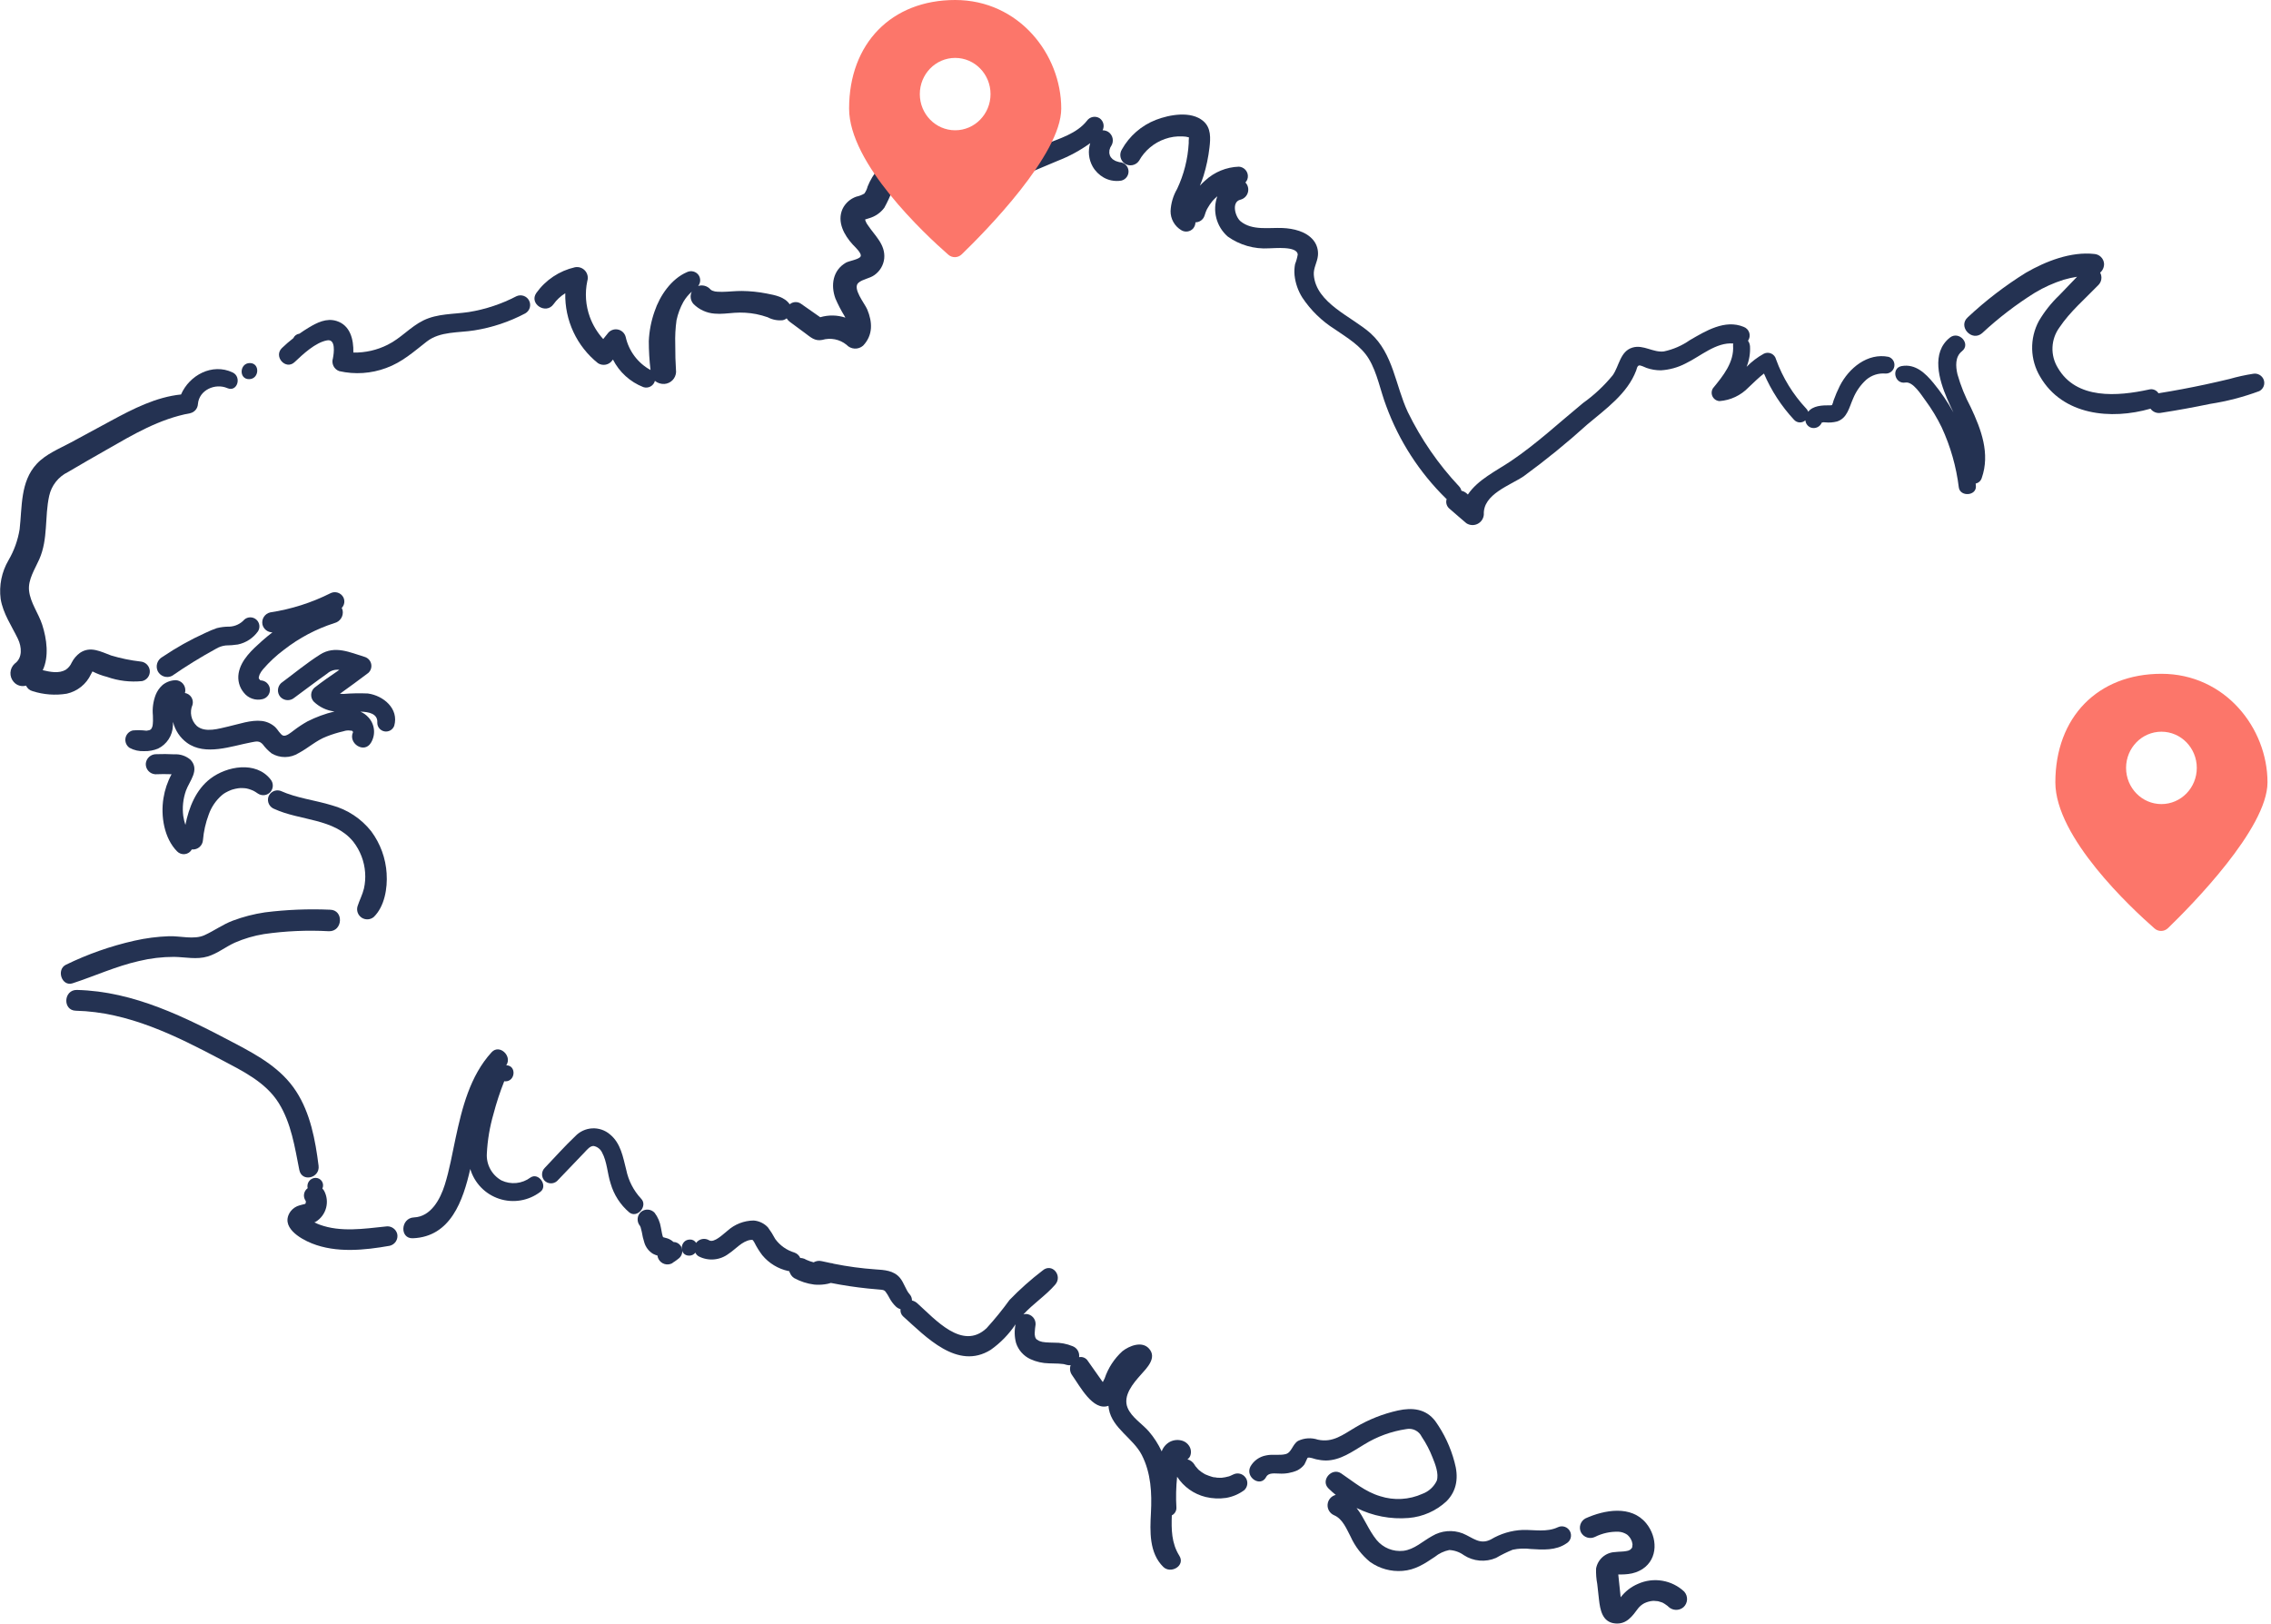 <svg width="337" height="241" viewBox="0 0 337 241" fill="none" xmlns="http://www.w3.org/2000/svg">
<path d="M34.517 55.274C31.487 53.842 28.094 55.696 26.866 58.545C23.156 58.922 19.738 60.682 16.487 62.438C14.503 63.509 12.523 64.588 10.537 65.658C8.811 66.587 6.801 67.387 5.446 68.849C2.991 71.496 3.299 75.225 2.911 78.559C2.648 80.18 2.087 81.738 1.257 83.155C0.244 84.888 -0.164 86.909 0.098 88.9C0.46 91.076 1.723 92.873 2.655 94.806C3.239 96.017 3.367 97.651 2.179 98.496C1.804 98.839 1.578 99.316 1.551 99.823C1.525 100.331 1.699 100.829 2.036 101.21C2.257 101.466 2.546 101.654 2.87 101.751C3.194 101.847 3.539 101.849 3.864 101.756C3.953 101.953 4.084 102.129 4.249 102.27C4.413 102.41 4.607 102.513 4.816 102.569C6.461 103.1 8.209 103.231 9.914 102.951C10.692 102.776 11.42 102.424 12.042 101.924C12.663 101.423 13.162 100.787 13.498 100.063C13.565 99.921 13.64 99.783 13.721 99.649C13.731 99.653 13.741 99.658 13.75 99.664C14.43 100.006 15.145 100.273 15.883 100.458C17.553 101.05 19.334 101.263 21.096 101.082C21.441 101.004 21.746 100.804 21.954 100.517C22.162 100.231 22.259 99.879 22.227 99.527C22.194 99.177 22.037 98.85 21.786 98.603C21.535 98.357 21.206 98.206 20.855 98.179C19.378 98.01 17.919 97.711 16.496 97.283C14.962 96.722 13.432 95.84 11.871 96.889C11.353 97.267 10.931 97.762 10.64 98.335C10.45 98.775 10.136 99.149 9.736 99.413C8.734 99.986 7.444 99.727 6.341 99.465C7.299 97.448 6.937 94.814 6.27 92.736C5.717 91.017 4.507 89.477 4.311 87.651C4.137 86.016 5.2 84.438 5.832 82.996C7.168 79.956 6.604 76.729 7.302 73.583C7.469 72.825 7.806 72.115 8.287 71.505C8.767 70.896 9.38 70.403 10.078 70.063C11.96 68.94 13.868 67.863 15.767 66.775C19.771 64.48 23.64 62.169 28.235 61.322C28.543 61.249 28.82 61.08 29.024 60.839C29.228 60.597 29.349 60.297 29.37 59.981C29.528 57.884 31.934 56.82 33.74 57.605C35.206 58.24 35.916 55.935 34.516 55.274" fill="#243252"/>
<path d="M37.077 53.882C35.542 53.882 35.407 56.272 36.952 56.272C38.497 56.272 38.619 53.882 37.077 53.882Z" fill="#243252"/>
<path d="M76.625 43.97C74.415 45.122 72.035 45.912 69.574 46.31C67.304 46.649 64.935 46.521 62.82 47.556C60.891 48.504 59.477 50.209 57.524 51.168C55.947 51.962 54.2 52.359 52.435 52.325C52.486 50.377 51.972 48.264 49.933 47.634C48.432 47.171 47.039 47.881 45.779 48.64C45.318 48.916 44.872 49.214 44.434 49.522C44.239 49.545 44.053 49.619 43.894 49.735C43.736 49.852 43.61 50.008 43.529 50.188C42.94 50.644 42.376 51.132 41.84 51.649C40.54 52.905 42.402 54.989 43.721 53.738C44.957 52.572 46.795 50.827 48.543 50.513C49.849 50.277 49.556 52.4 49.4 53.191C49.281 53.567 49.313 53.975 49.49 54.328C49.666 54.68 49.973 54.951 50.346 55.081C52.663 55.607 55.083 55.445 57.309 54.615C59.701 53.745 61.377 52.206 63.344 50.679C65.312 49.153 68.064 49.409 70.395 49.032C73.032 48.612 75.581 47.761 77.941 46.513C78.265 46.331 78.505 46.031 78.612 45.675C78.718 45.319 78.682 44.936 78.512 44.606C78.341 44.276 78.049 44.025 77.697 43.907C77.345 43.788 76.961 43.811 76.625 43.97Z" fill="#243252"/>
<path d="M142.441 25.184C141.541 25.282 141.19 24.896 140.775 24.189C140.296 23.243 139.47 22.519 138.47 22.167C136.462 21.708 134.353 22.063 132.606 23.155C130.858 24.195 129.503 25.783 128.752 27.674C128.657 28.052 128.492 28.41 128.264 28.727C127.895 28.944 127.493 29.099 127.074 29.186C126.628 29.34 126.217 29.58 125.865 29.894C125.513 30.208 125.227 30.589 125.024 31.014C124.175 32.925 125.26 34.891 126.545 36.296C126.835 36.614 127.959 37.616 127.698 38.074C127.445 38.517 125.977 38.721 125.522 38.988C123.58 40.114 123.247 42.324 123.969 44.298C124.35 45.186 124.794 46.045 125.299 46.869C125.336 46.937 125.386 47.034 125.446 47.142C124.238 46.741 122.937 46.72 121.717 47.081L118.929 45.128C118.68 44.932 118.37 44.828 118.053 44.834C117.736 44.84 117.431 44.955 117.188 45.16C116.424 44.053 115.026 43.809 113.766 43.562C112.557 43.324 111.329 43.198 110.097 43.184C109.109 43.173 108.131 43.306 107.146 43.314C106.919 43.314 106.691 43.314 106.465 43.294C106.354 43.285 106.244 43.272 106.134 43.259H106.111L106.089 43.251C105.985 43.224 105.884 43.196 105.783 43.163C105.766 43.157 105.676 43.117 105.622 43.096C105.568 43.075 105.486 43.008 105.473 42.995C105.467 42.993 105.461 42.989 105.456 42.986L105.376 42.899C105.153 42.664 104.868 42.496 104.555 42.416C104.241 42.335 103.91 42.345 103.602 42.444C103.784 42.218 103.888 41.939 103.9 41.649C103.913 41.359 103.832 41.072 103.67 40.831C103.481 40.564 103.203 40.373 102.886 40.292C102.569 40.211 102.233 40.246 101.939 40.39C99.603 41.394 97.915 43.885 97.132 46.222C96.632 47.637 96.344 49.119 96.277 50.618C96.278 52.054 96.364 53.488 96.533 54.914C95.605 54.407 94.797 53.707 94.162 52.862C93.526 52.017 93.079 51.046 92.85 50.014C92.78 49.734 92.631 49.48 92.421 49.283C92.21 49.085 91.947 48.952 91.663 48.9C91.38 48.848 91.087 48.878 90.82 48.988C90.553 49.097 90.323 49.281 90.158 49.518L89.513 50.319C88.644 49.364 87.969 48.25 87.526 47.037C86.905 45.331 86.775 43.484 87.152 41.708C87.234 41.443 87.246 41.162 87.186 40.891C87.126 40.62 86.998 40.37 86.812 40.164C86.626 39.958 86.39 39.804 86.127 39.716C85.864 39.629 85.583 39.612 85.311 39.666C83.004 40.193 80.969 41.547 79.593 43.472C78.461 45.084 81.004 46.741 82.142 45.146C82.607 44.493 83.2 43.94 83.883 43.52C83.838 45.508 84.254 47.48 85.096 49.281C85.938 51.083 87.185 52.665 88.74 53.905C89.084 54.124 89.5 54.2 89.899 54.118C90.298 54.035 90.65 53.8 90.878 53.462C90.904 53.427 90.931 53.396 90.957 53.36C91.906 55.23 93.51 56.686 95.463 57.451C95.637 57.51 95.82 57.533 96.003 57.517C96.186 57.502 96.363 57.449 96.524 57.363C96.686 57.276 96.827 57.157 96.941 57.013C97.054 56.869 97.137 56.703 97.183 56.526C97.579 56.849 98.081 57.011 98.591 56.982C99.046 56.951 99.474 56.754 99.794 56.428C100.113 56.103 100.302 55.671 100.325 55.215C100.232 53.834 100.197 52.467 100.203 51.085C100.164 49.892 100.227 48.698 100.393 47.516C100.599 46.557 100.946 45.634 101.422 44.776C101.752 44.219 102.169 43.716 102.655 43.287C102.509 43.582 102.456 43.914 102.501 44.24C102.547 44.566 102.689 44.871 102.91 45.115C103.748 45.954 104.861 46.462 106.044 46.546C106.526 46.586 107.011 46.586 107.493 46.546C107.811 46.524 108.128 46.498 108.445 46.469L108.787 46.44C108.807 46.44 108.961 46.427 109.008 46.422C110.077 46.347 111.152 46.412 112.205 46.614C112.787 46.732 113.36 46.889 113.921 47.085C114.614 47.456 115.403 47.607 116.184 47.52C116.385 47.469 116.575 47.377 116.74 47.25C116.856 47.453 117.014 47.628 117.203 47.765C117.957 48.321 118.71 48.877 119.461 49.434C120.293 50.048 120.903 50.661 122.001 50.449C122.617 50.266 123.268 50.236 123.898 50.362C124.528 50.487 125.118 50.765 125.616 51.17C125.929 51.508 126.362 51.711 126.822 51.735C127.282 51.759 127.733 51.602 128.08 51.298C129.559 49.737 129.484 47.812 128.689 45.916C128.321 45.038 126.426 42.777 127.399 41.957C128.033 41.419 129.071 41.329 129.769 40.815C130.17 40.532 130.505 40.167 130.754 39.744C131.003 39.322 131.159 38.851 131.212 38.364C131.404 36.29 129.854 35.019 128.812 33.459C128.612 33.2 128.462 32.904 128.371 32.589C128.389 32.578 128.401 32.572 128.424 32.558C128.612 32.508 128.799 32.45 128.983 32.384C129.883 32.125 130.673 31.578 131.23 30.826C131.686 29.998 132.084 29.14 132.42 28.258C132.845 27.46 133.469 26.786 134.23 26.299C134.908 25.851 135.685 25.573 136.493 25.489C137.602 25.395 137.575 25.958 138.105 26.785C138.652 27.692 139.52 28.359 140.537 28.655C141.554 28.95 142.645 28.851 143.593 28.378C145.409 27.42 144.289 24.983 142.44 25.186" fill="#243252"/>
<path d="M166.18 24.075C166.16 24.075 166.138 24.068 166.118 24.067C165.898 24.015 165.682 23.946 165.474 23.858C165.346 23.787 165.223 23.709 165.103 23.625C165.009 23.534 164.92 23.437 164.837 23.335C164.787 23.248 164.74 23.161 164.698 23.074C164.662 22.955 164.633 22.834 164.611 22.711C164.609 22.566 164.617 22.42 164.633 22.276C164.667 22.143 164.709 22.013 164.761 21.887C164.805 21.814 164.843 21.735 164.893 21.666C165.109 21.329 165.185 20.921 165.104 20.529C165.022 20.137 164.79 19.793 164.457 19.57C164.203 19.416 163.911 19.336 163.614 19.337C163.771 19.036 163.813 18.688 163.731 18.358C163.65 18.028 163.45 17.74 163.171 17.547C162.866 17.355 162.5 17.289 162.148 17.362C161.796 17.435 161.485 17.641 161.282 17.938C159.791 19.829 157.19 20.58 155.041 21.425C152.154 22.562 149.283 23.745 146.406 24.907C146.04 25.098 145.764 25.425 145.638 25.818C145.512 26.211 145.546 26.638 145.733 27.006C145.929 27.366 146.256 27.637 146.647 27.761C147.038 27.886 147.462 27.854 147.83 27.674C150.884 26.406 153.946 25.163 156.98 23.857C158.686 23.197 160.3 22.319 161.782 21.245C161.603 21.815 161.542 22.415 161.602 23.009C161.663 23.603 161.844 24.178 162.134 24.7C162.525 25.391 163.097 25.963 163.788 26.354C164.137 26.55 164.514 26.692 164.906 26.774C165.399 26.878 165.908 26.888 166.405 26.803C166.727 26.726 167.01 26.536 167.204 26.268C167.398 26 167.489 25.672 167.462 25.343C167.435 25.013 167.291 24.704 167.056 24.472C166.82 24.239 166.51 24.099 166.18 24.075Z" fill="#243252"/>
<path d="M280.26 52.962C277.126 52.327 274.341 54.645 273.005 57.291C272.657 57.987 272.351 58.703 272.089 59.436C272.041 59.672 271.962 59.9 271.854 60.115C271.875 60.09 272.15 60.08 271.767 60.138C271.674 60.158 271.578 60.163 271.484 60.153C270.367 60.146 269.025 60.21 268.325 61.111C268.268 60.941 268.173 60.786 268.049 60.658C266.066 58.547 264.536 56.054 263.55 53.331C263.505 53.145 263.419 52.973 263.299 52.825C263.178 52.678 263.026 52.559 262.854 52.478C262.681 52.397 262.493 52.356 262.302 52.357C262.112 52.359 261.924 52.403 261.753 52.487C260.805 53.007 259.939 53.664 259.184 54.438C259.573 53.475 259.745 52.439 259.688 51.402C259.67 51.103 259.567 50.815 259.392 50.572C259.512 50.402 259.592 50.207 259.625 50.002C259.658 49.796 259.643 49.586 259.582 49.387C259.52 49.188 259.414 49.006 259.271 48.855C259.128 48.703 258.952 48.587 258.757 48.515C255.971 47.355 253.099 49.124 250.748 50.49C249.592 51.297 248.286 51.864 246.907 52.156C245.301 52.351 243.881 51.112 242.266 51.58C240.41 52.12 240.289 54.312 239.32 55.689C238.042 57.252 236.562 58.638 234.918 59.809C231.401 62.699 228.006 65.87 224.229 68.415C222.052 69.881 219.283 71.194 217.826 73.393L217.666 73.249C217.438 73.042 217.161 72.899 216.861 72.832C216.811 72.594 216.697 72.373 216.53 72.195C213.45 68.917 210.881 65.194 208.909 61.151C207.062 57.203 206.761 52.5 203.367 49.451C200.651 47.014 195.272 45.004 194.961 40.795C194.886 39.765 195.475 38.941 195.57 37.944C195.656 37.123 195.415 36.301 194.901 35.656C193.828 34.338 191.941 33.909 190.318 33.84C188.286 33.753 185.838 34.251 184.109 32.858C183.305 32.212 182.667 29.962 184.089 29.631C184.348 29.563 184.584 29.429 184.775 29.242C184.966 29.055 185.105 28.821 185.178 28.564C185.251 28.306 185.255 28.034 185.191 27.775C185.127 27.515 184.996 27.277 184.811 27.083C184.942 26.945 185.041 26.781 185.103 26.602C185.166 26.423 185.189 26.232 185.173 26.043C185.146 25.701 184.996 25.381 184.751 25.141C184.506 24.901 184.182 24.757 183.84 24.737C181.973 24.799 180.192 25.534 178.825 26.807C178.554 27.041 178.298 27.291 178.056 27.556C178.255 27.078 178.441 26.599 178.597 26.095C179.016 24.735 179.309 23.339 179.474 21.926C179.641 20.526 179.736 18.987 178.567 17.977C176.765 16.42 173.54 17.011 171.528 17.788C169.386 18.622 167.601 20.175 166.479 22.181C166.268 22.522 166.195 22.931 166.276 23.323C166.357 23.716 166.585 24.063 166.915 24.293C167.253 24.511 167.664 24.588 168.059 24.507C168.454 24.425 168.801 24.192 169.026 23.857C169.871 22.344 171.241 21.193 172.877 20.622C173.71 20.327 174.592 20.199 175.474 20.246C175.798 20.247 176.121 20.294 176.431 20.388C176.431 20.426 176.428 20.465 176.422 20.503C176.398 20.752 176.39 21.003 176.397 21.253C176.264 23.604 175.681 25.907 174.677 28.037C174.091 29.039 173.757 30.17 173.704 31.33C173.699 31.898 173.842 32.457 174.119 32.953C174.396 33.448 174.798 33.863 175.284 34.156C175.564 34.331 175.897 34.401 176.224 34.353C176.551 34.305 176.85 34.143 177.069 33.895C177.272 33.638 177.388 33.324 177.398 32.996C177.695 32.995 177.984 32.9 178.224 32.725C178.465 32.551 178.644 32.306 178.738 32.024C178.791 31.85 178.849 31.676 178.912 31.502C178.945 31.415 178.982 31.328 179.017 31.246C179.045 31.182 179.191 30.993 179.05 31.164C178.909 31.336 179.083 31.102 179.113 31.046C179.144 30.989 179.186 30.911 179.225 30.845C179.316 30.684 179.413 30.529 179.516 30.375C179.62 30.222 179.73 30.074 179.843 29.93C179.881 29.882 179.919 29.835 179.958 29.788C179.967 29.776 179.974 29.771 179.987 29.756C180.194 29.534 180.413 29.324 180.644 29.127C180.269 30.163 180.216 31.288 180.491 32.355C180.766 33.421 181.357 34.38 182.186 35.105C183.964 36.374 186.124 36.991 188.304 36.854C189.112 36.854 192.434 36.485 192.579 37.752C192.497 38.249 192.362 38.736 192.176 39.205C192.074 39.75 192.049 40.306 192.103 40.858C192.231 42.038 192.627 43.174 193.262 44.177C194.514 46.056 196.15 47.65 198.062 48.853C199.883 50.108 201.956 51.319 203.128 53.264C204.385 55.353 204.834 57.987 205.706 60.259C207.604 65.431 210.629 70.115 214.56 73.974C214.597 74.008 214.637 74.032 214.674 74.061C214.588 74.324 214.587 74.607 214.67 74.87C214.753 75.134 214.916 75.365 215.137 75.532C215.957 76.242 216.77 76.959 217.602 77.657C217.848 77.817 218.131 77.909 218.424 77.924C218.717 77.94 219.008 77.879 219.27 77.747C219.532 77.615 219.754 77.416 219.916 77.172C220.077 76.927 220.171 76.644 220.19 76.352C220.044 73.342 224.078 72.053 226.118 70.672C229.392 68.279 232.539 65.717 235.546 62.996C238.261 60.704 241.493 58.438 242.797 54.988C242.891 54.74 242.918 54.352 243.196 54.247C243.434 54.16 244.103 54.528 244.339 54.605C245.018 54.842 245.733 54.962 246.453 54.96C247.737 54.885 248.991 54.537 250.132 53.942C252.317 52.897 254.658 50.753 257.208 50.982C257.181 51.077 257.17 51.176 257.175 51.275C257.356 53.764 255.686 55.795 254.198 57.612C254.08 57.794 254.011 58.005 254 58.221C253.988 58.438 254.033 58.655 254.131 58.849C254.23 59.042 254.377 59.207 254.558 59.326C254.74 59.445 254.95 59.515 255.167 59.527C256.798 59.404 258.327 58.684 259.463 57.505C260.218 56.809 260.942 56.054 261.758 55.437C262.841 57.966 264.353 60.288 266.226 62.302C266.331 62.419 266.458 62.513 266.599 62.58C266.741 62.647 266.894 62.685 267.05 62.692C267.207 62.699 267.363 62.675 267.51 62.621C267.657 62.568 267.792 62.485 267.907 62.379C267.925 62.623 268.015 62.857 268.165 63.051C268.315 63.245 268.518 63.39 268.75 63.469C269.06 63.567 269.396 63.544 269.689 63.405C269.983 63.267 270.214 63.022 270.335 62.72C270.508 62.661 270.693 62.649 270.873 62.685C271.453 62.743 272.039 62.698 272.605 62.554C274.131 62.066 274.402 60.455 274.983 59.159C275.416 58.096 276.08 57.142 276.927 56.367C277.318 56.029 277.774 55.773 278.266 55.613C278.758 55.454 279.277 55.395 279.792 55.44C280.098 55.454 280.399 55.357 280.639 55.167C280.879 54.977 281.042 54.706 281.098 54.405C281.159 54.104 281.108 53.791 280.954 53.526C280.8 53.261 280.554 53.061 280.262 52.965" fill="#243252"/>
<path d="M292.447 60.446C291.619 58.892 290.959 57.255 290.476 55.562C290.2 54.378 290.1 52.946 291.146 52.121C292.512 51.04 290.695 49.027 289.339 50.112C286.53 52.356 287.753 56.387 288.93 59.147C289.218 59.828 289.549 60.525 289.883 61.236C289.031 59.678 288.033 58.203 286.903 56.832C285.704 55.381 284.23 53.965 282.196 54.329C280.609 54.614 281.152 57.045 282.735 56.775C283.885 56.578 285.112 58.626 285.686 59.386C286.624 60.651 287.442 62.001 288.129 63.417C289.439 66.246 290.298 69.262 290.676 72.356C290.889 73.764 293.295 73.603 293.21 72.148C293.203 72.02 293.185 71.892 293.176 71.763C293.386 71.719 293.58 71.619 293.739 71.474C293.897 71.329 294.014 71.144 294.077 70.938C295.346 67.322 293.999 63.733 292.447 60.446Z" fill="#243252"/>
<path d="M335.918 56.356C335.801 56.047 335.578 55.789 335.289 55.628C335 55.467 334.664 55.413 334.339 55.476C333.157 55.658 331.987 55.916 330.837 56.247C329.629 56.537 328.418 56.812 327.204 57.074C324.919 57.565 322.618 57.995 320.303 58.365C320.158 58.132 319.941 57.951 319.684 57.852C319.428 57.752 319.146 57.739 318.881 57.814C314.268 58.813 308.101 59.355 305.353 54.566C304.799 53.656 304.528 52.601 304.575 51.537C304.621 50.472 304.983 49.446 305.614 48.587C307.172 46.255 309.439 44.322 311.377 42.311C311.617 42.074 311.772 41.765 311.821 41.431C311.87 41.098 311.809 40.757 311.647 40.462C311.84 40.295 311.993 40.086 312.093 39.851C312.193 39.617 312.238 39.362 312.224 39.107C312.192 38.739 312.029 38.395 311.766 38.136C311.502 37.877 311.155 37.72 310.787 37.693C307.305 37.307 303.584 38.769 300.623 40.479C297.544 42.392 294.66 44.603 292.014 47.081C290.478 48.434 292.595 50.781 294.138 49.441C296.553 47.195 299.176 45.184 301.973 43.435C303.31 42.634 304.736 41.992 306.221 41.522C306.878 41.33 307.547 41.18 308.223 41.074C307.334 41.996 306.446 42.918 305.561 43.842C304.391 44.96 303.381 46.235 302.558 47.629C301.869 48.907 301.524 50.343 301.557 51.795C301.59 53.247 302 54.665 302.746 55.911C306.092 61.656 313.259 62.342 319.117 60.654C319.287 60.891 319.521 61.075 319.792 61.184C320.062 61.294 320.358 61.324 320.645 61.273C323.1 60.893 325.543 60.449 327.976 59.941C330.464 59.557 332.906 58.922 335.266 58.045C335.561 57.891 335.791 57.635 335.911 57.325C336.031 57.015 336.033 56.671 335.918 56.359" fill="#243252"/>
<path d="M36.268 91.945C35.989 92.26 35.65 92.515 35.271 92.696C34.892 92.878 34.48 92.982 34.06 93.002C33.424 92.993 32.79 93.067 32.173 93.223C31.589 93.426 31.018 93.663 30.463 93.935C28.241 94.943 26.11 96.137 24.09 97.504C23.728 97.705 23.456 98.036 23.33 98.431C23.205 98.826 23.235 99.253 23.415 99.626C23.608 99.995 23.939 100.273 24.336 100.4C24.733 100.527 25.163 100.492 25.535 100.304C27.639 98.849 29.818 97.505 32.063 96.279C32.496 96.018 32.981 95.853 33.483 95.795C34.092 95.79 34.7 95.741 35.302 95.65C36.512 95.397 37.58 94.695 38.292 93.685C38.462 93.411 38.528 93.085 38.479 92.767C38.43 92.448 38.269 92.158 38.025 91.948C37.781 91.738 37.469 91.622 37.147 91.621C36.825 91.62 36.513 91.735 36.268 91.944" fill="#243252"/>
<path d="M50.707 90.229C50.908 90.024 51.039 89.76 51.083 89.476C51.126 89.192 51.078 88.902 50.948 88.646C50.773 88.318 50.477 88.071 50.123 87.957C49.769 87.844 49.385 87.872 49.052 88.037C46.239 89.452 43.219 90.414 40.106 90.886C39.713 90.975 39.372 91.214 39.155 91.553C38.938 91.892 38.864 92.303 38.948 92.697C39.03 93.027 39.22 93.32 39.488 93.529C39.757 93.738 40.088 93.85 40.428 93.847C39.906 94.252 39.383 94.674 38.881 95.123C37.441 96.411 35.748 97.93 35.411 99.924C35.324 100.431 35.347 100.951 35.48 101.448C35.613 101.945 35.853 102.407 36.182 102.802C36.504 103.214 36.938 103.523 37.433 103.693C37.927 103.863 38.46 103.886 38.967 103.759C39.295 103.68 39.584 103.486 39.783 103.214C39.982 102.941 40.078 102.607 40.054 102.27C40.024 101.934 39.875 101.619 39.633 101.382C39.392 101.146 39.075 101.003 38.737 100.98C38.691 100.973 38.672 100.973 38.651 100.971C38.641 100.966 38.631 100.96 38.622 100.953C38.615 100.948 38.622 100.953 38.61 100.942C38.563 100.898 38.399 100.661 38.494 100.81C38.344 100.573 38.457 100.842 38.407 100.567C38.432 100.692 38.368 100.672 38.407 100.493C38.432 100.362 38.47 100.234 38.52 100.111C38.655 99.831 38.826 99.569 39.029 99.332C39.957 98.252 41.003 97.278 42.146 96.428C44.392 94.677 46.929 93.336 49.641 92.468C50.044 92.367 50.394 92.115 50.618 91.765C50.842 91.415 50.922 90.992 50.844 90.583C50.814 90.46 50.768 90.34 50.707 90.229Z" fill="#243252"/>
<path d="M54.58 102.921C53.379 102.869 52.177 102.891 50.979 102.989C50.796 102.989 50.614 102.98 50.437 102.967C51.868 101.961 53.261 100.905 54.66 99.864C54.839 99.7 54.971 99.492 55.045 99.261C55.12 99.031 55.132 98.784 55.083 98.547C55.033 98.31 54.923 98.09 54.763 97.908C54.603 97.726 54.398 97.588 54.169 97.509C51.93 96.83 49.714 95.739 47.502 97.138C45.497 98.408 43.63 99.961 41.722 101.373C41.438 101.635 41.267 101.998 41.247 102.385C41.227 102.771 41.358 103.15 41.614 103.441C41.879 103.721 42.241 103.889 42.626 103.909C43.012 103.93 43.39 103.8 43.682 103.549C45.31 102.352 46.919 101.122 48.57 99.955C48.811 99.741 49.096 99.582 49.404 99.489C49.713 99.396 50.038 99.371 50.357 99.416C49.093 100.268 47.842 101.14 46.646 102.077C46.365 102.334 46.196 102.692 46.176 103.072C46.156 103.453 46.287 103.826 46.539 104.112C47.381 104.933 48.471 105.454 49.638 105.592C48.243 105.925 46.892 106.421 45.612 107.071C44.907 107.468 44.23 107.915 43.588 108.407C43.24 108.663 42.508 109.311 42.031 109.176C41.622 109.061 41.17 108.206 40.851 107.921C40.297 107.411 39.596 107.089 38.849 106.999C37.223 106.813 35.464 107.47 33.896 107.818C32.481 108.133 30.455 108.804 29.205 107.741C28.791 107.349 28.508 106.839 28.393 106.281C28.278 105.722 28.337 105.142 28.563 104.618C28.617 104.428 28.631 104.228 28.603 104.032C28.575 103.836 28.505 103.648 28.399 103.481C28.293 103.314 28.153 103.171 27.988 103.062C27.823 102.953 27.636 102.88 27.441 102.848C27.477 102.732 27.496 102.613 27.499 102.492C27.515 102.103 27.378 101.724 27.118 101.435C26.857 101.147 26.494 100.972 26.106 100.948C25.384 100.954 24.685 101.206 24.124 101.661C23.675 102.062 23.325 102.561 23.102 103.12C22.727 104.101 22.586 105.155 22.69 106.199C22.699 106.46 22.706 106.717 22.701 106.975C22.701 107.121 22.691 107.267 22.677 107.41C22.661 107.503 22.65 107.597 22.644 107.691C22.631 107.742 22.617 107.793 22.603 107.843C22.596 107.864 22.561 107.954 22.533 108.025L22.433 108.192C22.401 108.221 22.367 108.252 22.334 108.279L22.263 108.319C22.232 108.335 22.198 108.348 22.165 108.364L22.133 108.373C22.017 108.393 21.898 108.416 21.785 108.439C21.747 108.439 21.707 108.439 21.669 108.439C21.015 108.359 20.355 108.349 19.7 108.407C19.429 108.472 19.184 108.614 18.992 108.816C18.801 109.018 18.673 109.271 18.623 109.544C18.573 109.818 18.603 110.1 18.71 110.356C18.817 110.613 18.996 110.833 19.226 110.989C19.893 111.349 20.645 111.519 21.402 111.48C22.109 111.499 22.811 111.368 23.464 111.097C24.099 110.785 24.637 110.307 25.023 109.714C25.408 109.121 25.627 108.435 25.654 107.729C25.672 107.533 25.68 107.337 25.678 107.141C25.981 108.388 26.715 109.488 27.751 110.245C30.487 112.218 34.327 110.727 37.284 110.172C38.016 110.034 38.483 109.894 38.996 110.475C39.369 110.978 39.808 111.428 40.302 111.813C40.908 112.175 41.603 112.364 42.309 112.357C43.016 112.35 43.707 112.149 44.306 111.774C45.76 111.008 46.903 109.899 48.47 109.303C49.286 108.98 50.126 108.72 50.981 108.526C51.323 108.404 51.69 108.374 52.047 108.439C52.1 108.428 52.155 108.433 52.206 108.451C52.257 108.47 52.301 108.503 52.335 108.545C52.351 108.583 52.369 108.619 52.39 108.655C51.616 110.336 54.069 111.91 55.054 110.222C55.409 109.635 55.562 108.949 55.49 108.268C55.418 107.586 55.124 106.948 54.654 106.449C54.327 106.09 53.925 105.806 53.477 105.619C54.724 105.64 56.075 105.918 55.988 107.241C55.981 107.548 56.083 107.848 56.276 108.086C56.469 108.325 56.74 108.488 57.042 108.545C57.344 108.602 57.656 108.55 57.923 108.399C58.19 108.247 58.394 108.006 58.5 107.717C59.227 105.177 56.892 103.232 54.583 102.921" fill="#243252"/>
<path d="M40.13 115.647C37.958 112.914 33.649 113.698 31.213 115.565C29.079 117.198 28.034 119.812 27.51 122.426C27.368 121.995 27.262 121.554 27.194 121.106C27.032 119.839 27.169 118.553 27.592 117.348C28.098 115.921 29.682 114.295 28.289 112.776C27.624 112.193 26.755 111.896 25.872 111.951C24.984 111.903 24.093 111.9 23.203 111.931C22.81 111.92 22.427 112.061 22.135 112.324C21.843 112.587 21.663 112.952 21.633 113.344C21.616 113.738 21.755 114.123 22.019 114.416C22.283 114.709 22.652 114.887 23.046 114.911C23.849 114.878 24.654 114.874 25.457 114.906C24.858 116.015 24.452 117.218 24.256 118.463C23.828 121.086 24.349 124.398 26.273 126.349C26.422 126.505 26.606 126.624 26.81 126.695C27.014 126.767 27.232 126.79 27.446 126.761C27.66 126.733 27.864 126.655 28.043 126.533C28.221 126.411 28.368 126.248 28.472 126.059C28.505 126.059 28.538 126.072 28.573 126.074C28.961 126.088 29.34 125.95 29.628 125.69C29.916 125.43 30.092 125.068 30.118 124.681C30.228 123.381 30.517 122.101 30.976 120.88C31.368 119.771 32.041 118.783 32.93 118.013C32.962 117.986 33.129 117.858 33.18 117.816C33.231 117.775 33.413 117.67 33.45 117.648C33.709 117.502 33.977 117.372 34.253 117.261C34.313 117.241 34.456 117.188 34.488 117.179C34.627 117.137 34.768 117.101 34.911 117.07C35.055 117.038 35.196 117.011 35.339 116.99C35.359 116.99 35.527 116.973 35.592 116.966C35.846 116.955 36.101 116.96 36.355 116.983C36.42 116.99 36.557 117.014 36.59 117.017C36.695 117.041 36.802 117.064 36.905 117.096C37.142 117.168 37.375 117.255 37.601 117.357C37.636 117.382 37.847 117.495 37.884 117.518C38.024 117.605 38.162 117.692 38.298 117.789C38.587 117.976 38.933 118.051 39.273 118.001C39.612 117.951 39.922 117.78 40.145 117.52C40.366 117.258 40.486 116.926 40.483 116.584C40.481 116.241 40.357 115.911 40.132 115.652" fill="#243252"/>
<path d="M57.377 129.657C57.24 127.385 56.445 125.202 55.088 123.374C53.61 121.502 51.571 120.153 49.27 119.524C46.735 118.741 44.06 118.469 41.621 117.371C41.264 117.254 40.875 117.283 40.539 117.451C40.203 117.619 39.947 117.913 39.826 118.269C39.716 118.627 39.748 119.012 39.916 119.347C40.083 119.681 40.372 119.938 40.724 120.065C44.518 121.816 49.615 121.433 52.433 124.928C53.455 126.245 54.063 127.835 54.181 129.498C54.239 130.292 54.181 131.09 54.007 131.867C53.786 132.794 53.34 133.608 53.057 134.502C52.962 134.813 52.971 135.147 53.083 135.452C53.194 135.758 53.401 136.02 53.673 136.198C53.946 136.376 54.268 136.461 54.593 136.441C54.918 136.42 55.227 136.295 55.475 136.084C57.074 134.517 57.517 131.801 57.373 129.662" fill="#243252"/>
<path d="M48.991 135.013C45.765 134.872 42.533 135.003 39.329 135.404C37.694 135.645 36.089 136.058 34.542 136.639C33.041 137.206 31.782 138.14 30.336 138.797C28.798 139.494 26.73 138.891 25.074 138.947C23.346 139.008 21.626 139.231 19.939 139.613C16.427 140.405 13.019 141.602 9.783 143.179C8.323 143.897 9.155 146.463 10.776 145.932C14.07 144.853 17.205 143.407 20.6 142.634C22.31 142.22 24.064 142.011 25.823 142.013C27.493 142.038 29.192 142.448 30.827 141.951C32.271 141.516 33.479 140.52 34.846 139.902C36.233 139.298 37.691 138.869 39.185 138.627C42.374 138.169 45.6 138.028 48.817 138.206C50.872 138.253 51.047 135.051 48.985 135.013" fill="#243252"/>
<path d="M47.274 173.007C46.796 169.211 46.06 165.218 43.94 161.958C41.764 158.609 38.369 156.706 34.926 154.888C27.582 151.008 19.895 147.119 11.412 146.92C9.43 146.873 9.26 149.957 11.251 150.004C19.026 150.185 26.096 153.71 32.832 157.275C35.973 158.939 39.435 160.595 41.374 163.726C43.224 166.71 43.744 170.254 44.416 173.636C44.787 175.508 47.504 174.848 47.274 173.007Z" fill="#243252"/>
<path d="M58.949 183.145C58.857 182.771 58.625 182.447 58.301 182.24C57.977 182.032 57.586 181.957 57.208 182.03C53.987 182.364 50.549 182.9 47.427 181.754C47.163 181.657 46.904 181.545 46.652 181.419C46.732 181.387 46.81 181.35 46.885 181.307C47.628 180.839 48.166 180.107 48.391 179.258C48.616 178.41 48.512 177.507 48.099 176.732C48.026 176.611 47.938 176.498 47.838 176.398C47.918 176.229 47.955 176.042 47.943 175.855C47.932 175.668 47.873 175.486 47.773 175.328C47.673 175.17 47.535 175.039 47.37 174.948C47.206 174.858 47.022 174.81 46.834 174.81C46.648 174.812 46.465 174.856 46.298 174.939C46.132 175.022 45.986 175.142 45.873 175.289C45.759 175.437 45.68 175.608 45.643 175.79C45.605 175.973 45.609 176.161 45.655 176.341C45.376 176.545 45.186 176.847 45.124 177.186C45.062 177.526 45.133 177.876 45.322 178.164C45.342 178.211 45.367 178.256 45.395 178.299C45.369 178.409 45.333 178.699 45.402 178.445C45.392 178.484 45.387 178.507 45.38 178.532C45.353 178.567 45.329 178.605 45.309 178.644C45.32 178.644 45.317 178.649 45.335 178.644C45.286 178.669 45.275 178.675 45.248 178.687C45.147 178.713 45.047 178.737 44.946 178.759C44.784 178.797 44.624 178.837 44.466 178.887C43.937 179.027 43.468 179.337 43.131 179.768C41.485 182.053 44.509 183.831 46.277 184.536C49.904 185.985 54.085 185.553 57.834 184.889C58.21 184.801 58.537 184.57 58.746 184.245C58.954 183.92 59.027 183.526 58.949 183.148" fill="#243252"/>
<path d="M45.308 178.638C45.395 178.477 45.208 178.656 45.308 178.638V178.638Z" fill="#243252"/>
<path d="M78.715 174.762C78.103 175.218 77.379 175.499 76.62 175.574C75.862 175.649 75.096 175.515 74.408 175.187C73.71 174.794 73.136 174.212 72.754 173.508C72.371 172.804 72.194 172.007 72.244 171.207C72.343 169.212 72.675 167.236 73.233 165.318C73.664 163.67 74.197 162.051 74.826 160.468C74.88 160.479 74.933 160.485 74.987 160.488C76.517 160.488 76.654 158.117 75.126 158.102C75.135 158.087 75.142 158.072 75.151 158.058C76.022 156.711 74.107 154.906 72.951 156.167C69.736 159.685 68.566 164.446 67.594 168.975C67.103 171.269 66.702 173.613 65.997 175.852C65.337 177.958 63.957 180.577 61.427 180.68C59.452 180.76 59.27 183.854 61.266 183.773C66.889 183.551 68.716 178.166 69.784 173.491C70.089 174.523 70.641 175.465 71.391 176.237C72.141 177.009 73.068 177.586 74.091 177.92C75.114 178.254 76.203 178.335 77.264 178.154C78.326 177.974 79.327 177.539 80.183 176.885C81.354 176.015 79.947 173.936 78.715 174.761" fill="#243252"/>
<path d="M95.118 177.878C94.013 176.686 93.257 175.213 92.931 173.621C92.438 171.706 92.132 169.69 90.514 168.356C89.784 167.731 88.842 167.412 87.882 167.463C86.923 167.514 86.02 167.933 85.36 168.632C83.794 170.111 82.358 171.743 80.867 173.295C80.611 173.537 80.458 173.868 80.439 174.22C80.421 174.572 80.538 174.918 80.768 175.185C81.007 175.447 81.339 175.604 81.693 175.622C82.046 175.641 82.393 175.52 82.659 175.285C84.023 173.865 85.378 172.435 86.746 171.017C87.106 170.644 87.571 170.035 88.115 170.083C88.379 170.137 88.627 170.252 88.839 170.418C89.052 170.584 89.223 170.797 89.339 171.04C90.088 172.418 90.123 174.139 90.606 175.623C91.083 177.296 92.042 178.791 93.364 179.922C94.546 180.904 96.21 178.954 95.118 177.878Z" fill="#243252"/>
<path d="M98.414 183.622C98.401 183.597 98.38 183.555 98.37 183.538C98.373 183.548 98.377 183.557 98.381 183.565C98.393 183.582 98.403 183.604 98.414 183.622Z" fill="#243252"/>
<path d="M101.003 184.891C100.883 184.717 100.723 184.575 100.537 184.476C100.35 184.377 100.143 184.324 99.932 184.322C99.736 184.139 99.512 183.989 99.268 183.879C99.093 183.805 98.911 183.747 98.725 183.705C98.622 183.679 98.517 183.655 98.416 183.618C98.394 183.59 98.374 183.561 98.357 183.531C98.357 183.524 98.352 183.512 98.35 183.504C98.359 183.512 98.367 183.522 98.372 183.533C98.357 183.513 98.346 183.486 98.335 183.46C98.295 183.326 98.262 183.194 98.235 183.059C98.174 182.771 98.13 182.479 98.073 182.19C97.947 181.394 97.628 180.64 97.143 179.996C96.883 179.711 96.52 179.54 96.135 179.521C95.749 179.501 95.371 179.634 95.084 179.891C94.805 180.155 94.639 180.515 94.62 180.897C94.6 181.28 94.728 181.655 94.977 181.946C95.116 182.12 94.999 181.986 94.937 181.897C94.966 181.945 95.001 182 95.007 182.015C95.027 182.052 95.043 182.092 95.06 182.13C95.125 182.356 95.186 182.581 95.234 182.814C95.321 183.364 95.45 183.907 95.621 184.437C95.833 185.124 96.29 185.71 96.904 186.083C97.115 186.194 97.336 186.281 97.565 186.344C97.581 186.527 97.636 186.706 97.726 186.866C97.909 187.21 98.219 187.47 98.59 187.588C98.961 187.707 99.364 187.675 99.712 187.5C99.818 187.432 99.919 187.357 100.016 187.277C100.018 187.281 100.02 187.284 100.023 187.286C100.291 187.107 100.548 186.914 100.795 186.709C101.044 186.482 101.201 186.173 101.239 185.839C101.277 185.505 101.193 185.168 101.003 184.891Z" fill="#243252"/>
<path d="M94.938 181.897C94.922 181.866 94.903 181.838 94.907 181.833C94.91 181.828 94.916 181.866 94.938 181.897Z" fill="#243252"/>
<path d="M118.804 186.805H118.793C118.722 186.595 118.605 186.403 118.448 186.246C118.292 186.088 118.102 185.969 117.892 185.897C116.747 185.557 115.745 184.85 115.041 183.885C114.723 183.282 114.359 182.704 113.953 182.157C113.4 181.565 112.645 181.202 111.838 181.139C110.407 181.156 109.03 181.692 107.965 182.648C107.356 183.117 105.99 184.505 105.239 184.082C104.927 183.89 104.554 183.822 104.195 183.893C103.836 183.963 103.516 184.166 103.3 184.462C103.208 184.303 103.074 184.172 102.913 184.085C102.751 183.997 102.569 183.955 102.385 183.964C100.851 183.964 100.716 186.353 102.261 186.353C102.439 186.357 102.616 186.319 102.777 186.242C102.938 186.165 103.079 186.051 103.188 185.91C103.289 186.138 103.459 186.329 103.675 186.455C104.378 186.821 105.171 186.979 105.96 186.91C106.75 186.841 107.503 186.548 108.132 186.066C109.155 185.405 110.126 184.186 111.395 184.018C111.524 183.993 111.659 184.013 111.776 184.075C111.644 183.971 111.902 184.319 111.934 184.378C112.266 185.05 112.661 185.689 113.114 186.286C114.102 187.482 115.463 188.31 116.979 188.637C117.023 188.643 117.067 188.647 117.111 188.648C117.198 188.819 117.332 188.962 117.498 189.058C117.664 189.155 117.854 189.202 118.046 189.194C118.14 189.187 118.234 189.169 118.323 189.139C118.438 189.177 118.559 189.196 118.679 189.196C120.212 189.196 120.347 186.806 118.804 186.806" fill="#243252"/>
<path d="M177.407 217.612C177.394 217.584 177.377 217.558 177.356 217.535C177.369 217.557 177.383 217.575 177.394 217.595C177.398 217.602 177.402 217.607 177.407 217.612Z" fill="#243252"/>
<path d="M177.998 218.228C177.974 218.196 177.939 218.173 177.9 218.162L177.909 218.171C177.94 218.187 177.969 218.206 177.996 218.229" fill="#243252"/>
<path d="M184.832 219.297C184.635 219.012 184.342 218.807 184.005 218.722C183.669 218.637 183.314 218.676 183.004 218.833C182.855 218.91 182.703 218.98 182.547 219.043C182.5 219.06 182.453 219.078 182.406 219.096L182.375 219.109L182.297 219.126C182.137 219.173 181.975 219.213 181.813 219.241C181.637 219.255 181.463 219.281 181.29 219.319C181.221 219.319 181.15 219.324 181.081 219.324C180.913 219.324 180.746 219.317 180.58 219.304C180.422 219.264 180.261 219.243 180.098 219.241C180.016 219.221 179.935 219.201 179.855 219.179C179.547 219.088 179.245 218.979 178.95 218.853C178.954 218.857 178.958 218.862 178.961 218.867C178.952 218.859 178.941 218.851 178.93 218.846L178.91 218.837C178.763 218.777 178.77 218.771 178.817 218.784L178.696 218.724C178.552 218.637 178.41 218.55 178.273 218.456C178.237 218.43 178.099 218.309 177.997 218.228C178.027 218.266 178.024 218.286 177.924 218.184L177.908 218.169C177.898 218.164 177.883 218.153 177.876 218.153C177.885 218.153 177.893 218.16 177.902 218.161C177.85 218.112 177.798 218.061 177.749 218.008C177.627 217.882 177.517 217.747 177.407 217.61C177.413 217.62 177.422 217.636 177.417 217.639C177.411 217.623 177.403 217.608 177.393 217.594C177.293 217.469 177.32 217.489 177.359 217.535C177.315 217.466 177.267 217.389 177.262 217.382C177.027 216.99 176.651 216.703 176.21 216.58C176.431 216.431 176.591 216.209 176.661 215.952C176.73 215.716 176.745 215.467 176.705 215.224C176.665 214.981 176.571 214.751 176.43 214.549C176.207 214.221 175.884 213.973 175.51 213.842C175.203 213.738 174.879 213.696 174.556 213.718C174.233 213.74 173.918 213.826 173.628 213.97C173.05 214.276 172.607 214.787 172.386 215.403C171.889 214.333 171.247 213.335 170.479 212.439C169.494 211.306 167.917 210.36 167.327 208.936C166.58 207.127 168.178 205.28 169.293 204.03C170.19 203.025 171.736 201.506 170.496 200.139C169.451 198.981 167.574 199.734 166.55 200.542C165.342 201.643 164.437 203.035 163.919 204.586C163.874 204.695 163.753 204.909 163.65 205.115C163.603 205.058 163.563 205.011 163.556 204.996C162.844 204 162.144 202.994 161.436 201.991C161.304 201.772 161.108 201.6 160.874 201.498C160.64 201.395 160.38 201.368 160.13 201.42C160.18 201.079 160.111 200.732 159.936 200.436C159.761 200.139 159.49 199.912 159.168 199.791C158.292 199.431 157.353 199.253 156.406 199.269C156.002 199.257 155.598 199.254 155.195 199.221C155.035 199.208 154.877 199.179 154.719 199.161C154.714 199.161 154.709 199.161 154.704 199.161C154.611 199.139 154.521 199.114 154.43 199.086C154.355 199.062 154.282 199.038 154.208 199.011L154.183 199.001C154.073 198.921 153.957 198.85 153.835 198.789C153.804 198.751 153.757 198.691 153.713 198.645C153.699 198.624 153.687 198.603 153.677 198.581C153.665 198.559 153.64 198.494 153.62 198.446C153.611 198.413 153.604 198.383 153.6 198.37C153.577 198.269 153.562 198.17 153.547 198.068C153.546 198.061 153.546 198.054 153.547 198.047C153.547 197.96 153.547 197.873 153.547 197.785C153.565 197.377 153.607 196.97 153.673 196.567C153.683 196.373 153.655 196.178 153.591 195.995C153.526 195.811 153.425 195.643 153.295 195.498C153.165 195.354 153.008 195.236 152.832 195.152C152.656 195.069 152.466 195.02 152.272 195.01C152.134 195.015 151.997 195.038 151.864 195.078C153.326 193.473 155.155 192.305 156.583 190.662C157.74 189.332 156.107 187.347 154.699 188.573C152.961 189.903 151.324 191.361 149.803 192.935C148.748 194.392 147.612 195.789 146.401 197.12C142.81 200.494 138.769 195.79 136.123 193.426C135.898 193.221 135.625 193.077 135.329 193.007C135.336 192.675 135.218 192.352 134.998 192.103C134.407 191.457 134.164 190.4 133.553 189.66C132.631 188.545 131.241 188.481 129.907 188.391C127.831 188.246 125.766 187.967 123.726 187.556C123.576 187.498 123.418 187.464 123.257 187.454C122.822 187.363 122.377 187.273 121.939 187.171C121.53 187.074 121.1 187.136 120.735 187.345C120.378 187.257 120.03 187.137 119.694 186.987C119.676 186.978 119.656 186.969 119.636 186.958C119.265 186.728 118.82 186.646 118.391 186.728C117.978 186.823 117.616 187.072 117.38 187.424C117.261 187.607 117.179 187.81 117.14 188.024C117.1 188.238 117.103 188.458 117.148 188.671C117.238 189.087 117.488 189.45 117.845 189.682C118.762 190.185 119.766 190.512 120.804 190.644C121.317 190.694 121.834 190.685 122.345 190.615C122.669 190.577 122.988 190.506 123.297 190.404C125.118 190.763 126.952 191.039 128.8 191.231C129.413 191.294 130.028 191.339 130.641 191.399C130.809 191.403 130.975 191.433 131.134 191.486C131.243 191.531 131.337 191.604 131.406 191.699C131.629 192.001 131.827 192.321 131.997 192.657C132.249 193.131 132.577 193.561 132.967 193.93C133.159 194.101 133.386 194.229 133.632 194.304C133.606 194.494 133.625 194.687 133.688 194.867C133.75 195.048 133.854 195.211 133.991 195.345C137.383 198.38 142.084 203.419 147.018 200.328C148.468 199.303 149.716 198.02 150.701 196.542C150.509 197.456 150.534 198.403 150.773 199.305C150.943 199.833 151.22 200.319 151.588 200.733C151.955 201.148 152.405 201.481 152.908 201.713C153.773 202.109 154.711 202.322 155.663 202.337C156.129 202.355 156.595 202.359 157.061 202.377C157.291 202.387 157.521 202.406 157.749 202.437C157.797 202.444 157.845 202.45 157.891 202.459C158.012 202.49 158.131 202.519 158.249 202.557C158.452 202.619 158.665 202.636 158.875 202.607C158.788 202.855 158.763 203.12 158.801 203.38C158.84 203.64 158.941 203.886 159.096 204.098C160.253 205.724 162.192 209.475 164.485 208.637C164.497 208.804 164.518 208.97 164.549 209.135C165.076 211.997 168.153 213.445 169.432 215.936C170.803 218.614 170.945 221.6 170.79 224.542C170.646 227.268 170.509 230.461 172.618 232.545C173.73 233.643 175.94 232.379 175.005 230.891C173.83 229.026 173.818 226.98 173.89 224.9C174.098 224.795 174.272 224.634 174.393 224.435C174.514 224.235 174.576 224.006 174.572 223.773C174.48 222.238 174.515 220.698 174.677 219.168C175.654 220.674 177.171 221.749 178.916 222.172C179.904 222.408 180.929 222.455 181.935 222.309C182.909 222.146 183.832 221.754 184.627 221.167C184.885 220.935 185.048 220.616 185.087 220.271C185.126 219.926 185.037 219.579 184.837 219.295" fill="#243252"/>
<path d="M178.95 218.853C178.91 218.823 178.865 218.8 178.816 218.785C178.862 218.809 178.903 218.829 178.93 218.847C178.936 218.848 178.943 218.851 178.95 218.853Z" fill="#243252"/>
<path d="M231.191 226.655C229.529 227.439 227.71 227.024 225.939 227.063C224.279 227.135 222.664 227.619 221.238 228.472C219.585 229.324 218.57 228.199 217.053 227.576C216.319 227.294 215.53 227.182 214.745 227.249C213.961 227.316 213.203 227.56 212.527 227.964C211.134 228.717 209.873 229.975 208.238 230.161C207.496 230.242 206.746 230.137 206.054 229.856C205.363 229.575 204.752 229.127 204.277 228.551C203.046 227.029 202.432 225.226 201.307 223.806C203.701 224.996 206.376 225.508 209.041 225.286C211.125 225.111 213.091 224.246 214.628 222.828C216.261 221.204 216.449 219.116 215.835 216.977C215.261 214.8 214.296 212.744 212.987 210.911C211.586 209.066 209.574 208.872 207.442 209.336C205.22 209.83 203.09 210.674 201.132 211.836C199.294 212.921 197.779 214.154 195.561 213.664C194.596 213.342 193.544 213.407 192.626 213.845C191.778 214.356 191.683 215.586 190.767 215.812C189.836 216.04 188.823 215.787 187.873 216.005C187.388 216.092 186.928 216.286 186.526 216.572C186.125 216.858 185.792 217.229 185.551 217.659C184.741 219.247 187.059 220.801 187.893 219.197C188.241 218.523 189.163 218.693 189.815 218.695C190.732 218.754 191.65 218.596 192.494 218.233C192.896 218.031 193.25 217.744 193.531 217.392C193.642 217.249 194 216.375 194.045 216.353C194.317 216.225 195.034 216.521 195.305 216.578C195.785 216.691 196.277 216.751 196.771 216.757C198.921 216.735 200.678 215.429 202.442 214.374C204.348 213.198 206.473 212.423 208.687 212.095C209.139 212.003 209.609 212.064 210.022 212.269C210.436 212.474 210.769 212.811 210.969 213.227C211.618 214.19 212.157 215.223 212.578 216.305C212.969 217.274 213.544 218.707 213.206 219.759C212.778 220.657 212.016 221.353 211.084 221.699C209.104 222.592 206.862 222.718 204.794 222.051C202.553 221.378 200.912 219.947 199.013 218.665C197.65 217.749 195.924 219.672 197.114 220.877C197.463 221.224 197.83 221.553 198.214 221.862C197.889 221.942 197.598 222.122 197.381 222.377C197.164 222.632 197.033 222.948 197.006 223.281C196.978 223.615 197.057 223.948 197.229 224.235C197.402 224.522 197.66 224.747 197.967 224.879C199.239 225.411 199.829 226.934 200.426 228.067C201.084 229.52 202.071 230.801 203.307 231.81C204.707 232.805 206.412 233.276 208.124 233.141C210.011 233.001 211.384 232.086 212.912 231.062C213.535 230.553 214.274 230.204 215.063 230.044C215.844 230.083 216.597 230.349 217.229 230.809C217.93 231.265 218.733 231.54 219.566 231.61C220.399 231.681 221.236 231.544 222.004 231.212C222.797 230.752 223.621 230.347 224.47 230C225.354 229.811 226.263 229.775 227.159 229.892C228.96 230.006 230.874 230.137 232.439 229.067C232.744 228.894 232.971 228.609 233.07 228.272C233.17 227.936 233.136 227.573 232.975 227.262C232.813 226.95 232.538 226.712 232.205 226.599C231.873 226.486 231.509 226.506 231.191 226.655Z" fill="#243252"/>
<path d="M249.938 236.225C249.035 235.374 247.901 234.809 246.677 234.603C245.454 234.396 244.197 234.557 243.065 235.065C242.053 235.496 241.168 236.18 240.496 237.052C240.454 236.665 240.414 236.276 240.373 235.889C240.295 235.15 240.217 234.411 240.14 233.672H240.181C240.311 233.672 240.443 233.672 240.569 233.672C240.924 233.67 241.278 233.648 241.631 233.606C242.376 233.523 243.093 233.272 243.728 232.872C246.102 231.31 245.95 228.125 244.297 226.089C242.067 223.343 238.079 224.079 235.274 225.349C234.914 225.541 234.644 225.866 234.52 226.254C234.396 226.643 234.428 227.064 234.61 227.429C234.803 227.787 235.128 228.057 235.516 228.181C235.904 228.305 236.325 228.273 236.69 228.093C237.769 227.553 238.966 227.29 240.172 227.328C240.626 227.353 241.065 227.499 241.444 227.751C241.675 227.938 241.866 228.169 242.008 228.43C241.999 228.414 242.095 228.615 242.128 228.685C242.148 228.74 242.17 228.807 242.175 228.825C242.204 228.948 242.228 229.072 242.253 229.196C242.252 229.202 242.252 229.207 242.253 229.213C242.246 229.342 242.182 229.697 242.226 229.574C242.208 229.636 242.188 229.696 242.168 229.757C242.272 229.432 242.148 229.78 242.09 229.87C242.242 229.636 241.957 229.973 241.912 229.999C241.726 230.115 241.515 230.186 241.297 230.205C240.82 230.296 240.288 230.27 239.667 230.347C238.99 230.372 238.341 230.627 237.829 231.07C237.316 231.514 236.97 232.118 236.848 232.785C236.818 233.557 236.877 234.331 237.022 235.09L237.271 237.342C237.446 238.897 237.754 240.773 239.697 240.941C241.384 241.089 242.221 239.865 243.105 238.678C243.352 238.374 243.658 238.124 244.004 237.941C244.41 237.744 244.85 237.624 245.3 237.588C245.347 237.588 245.483 237.593 245.517 237.595C245.678 237.61 245.84 237.615 246.003 237.637L246.04 237.642C246.049 237.642 246.055 237.642 246.068 237.649C246.225 237.687 246.378 237.736 246.532 237.788C246.55 237.795 246.658 237.835 246.718 237.855C246.78 237.892 246.979 237.997 247.019 238.03C247.106 238.086 247.193 238.152 247.28 238.212L247.463 238.347L247.525 238.406C247.819 238.716 248.221 238.902 248.648 238.924C249.075 238.947 249.494 238.804 249.818 238.526C250.135 238.235 250.324 237.832 250.347 237.403C250.369 236.975 250.223 236.554 249.939 236.232" fill="#243252"/>
<path fill-rule="evenodd" clip-rule="evenodd" d="M140.716 37.795C137.223 34.737 126 24.276 126 16.113C126 6.445 132.296 0 141.741 0C151.185 0 157.481 8.056 157.481 16.113C157.481 22.948 146.15 34.424 142.716 37.745C142.155 38.287 141.301 38.308 140.716 37.795ZM146.988 13.964C146.988 16.931 144.639 19.335 141.741 19.335C138.843 19.335 136.494 16.931 136.494 13.964C136.494 10.998 138.843 8.594 141.741 8.594C144.639 8.594 146.988 10.998 146.988 13.964Z" fill="#FC766A"/>
<path fill-rule="evenodd" clip-rule="evenodd" d="M319.716 137.795C316.223 134.737 305 124.276 305 116.113C305 106.445 311.296 100 320.741 100C330.185 100 336.481 108.056 336.481 116.113C336.481 122.948 325.15 134.424 321.716 137.745C321.155 138.287 320.301 138.308 319.716 137.795ZM325.988 113.965C325.988 116.931 323.639 119.336 320.741 119.336C317.843 119.336 315.494 116.931 315.494 113.965C315.494 110.998 317.843 108.594 320.741 108.594C323.639 108.594 325.988 110.998 325.988 113.965Z" fill="#FC766A"/>
</svg>
